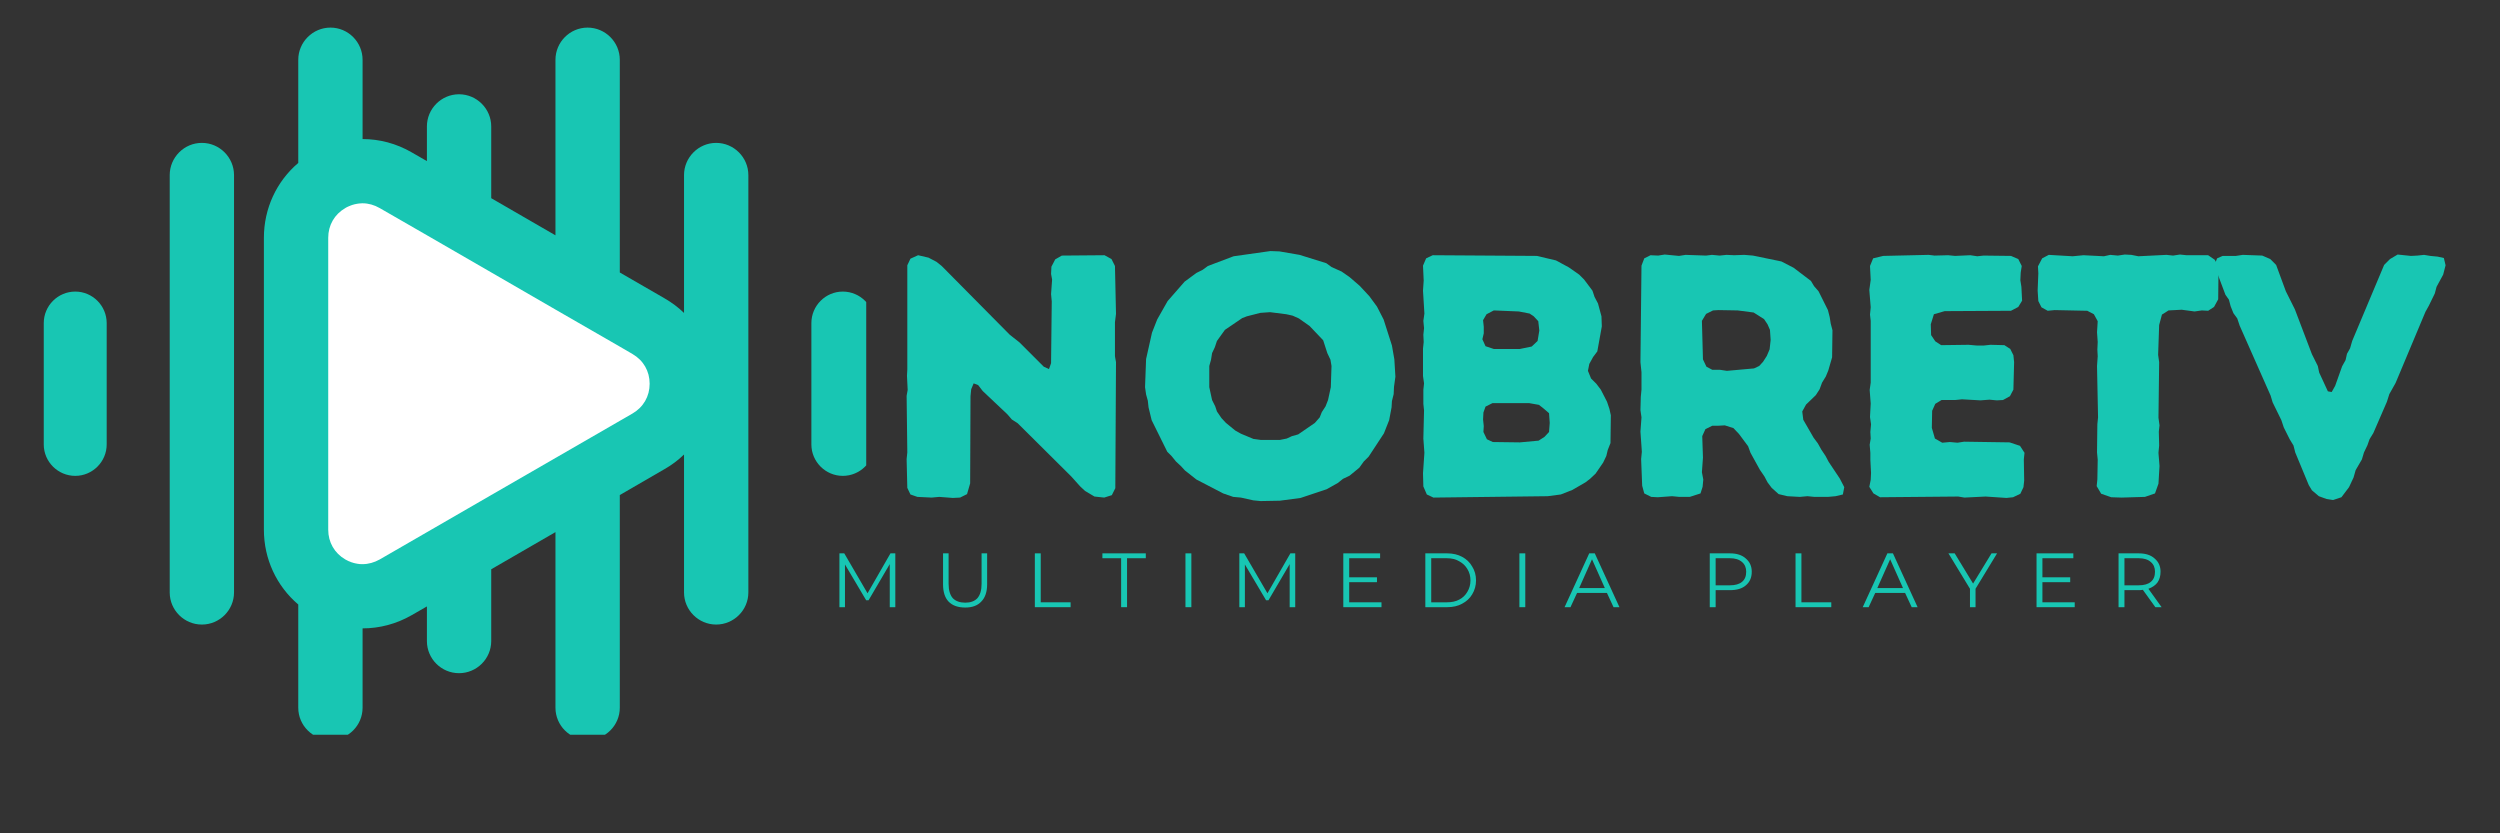 <svg xmlns="http://www.w3.org/2000/svg" xmlns:xlink="http://www.w3.org/1999/xlink" width="150" zoomAndPan="magnify" viewBox="0 0 112.5 37.5" height="50" preserveAspectRatio="xMidYMid meet" version="1.0"><rect x="0" y="0" width="112.5" height="37.5" fill="#333333" stroke="none"/><defs><g/><clipPath id="0abb6f7f86"><path d="M 11 1.234 L 34 1.234 L 34 33.062 L 11 33.062 Z M 11 1.234 " clip-rule="nonzero"/></clipPath><clipPath id="76fd2bec8a"><path d="M 1.973 13 L 5 13 L 5 22 L 1.973 22 Z M 1.973 13 " clip-rule="nonzero"/></clipPath><clipPath id="ba23c60571"><path d="M 36 13 L 38.98 13 L 38.98 22 L 36 22 Z M 36 13 " clip-rule="nonzero"/></clipPath></defs><g clip-path="url(#0abb6f7f86)"><path fill="#18c6b3" d="M 11.875 23.836 L 11.875 10.703 C 11.875 9.379 12.445 8.164 13.422 7.332 L 13.422 2.691 C 13.422 1.895 14.074 1.242 14.871 1.242 C 15.668 1.242 16.316 1.895 16.316 2.691 L 16.316 6.258 C 17.078 6.258 17.84 6.457 18.531 6.859 L 19.211 7.25 L 19.211 5.688 C 19.211 4.895 19.859 4.242 20.656 4.242 C 21.453 4.242 22.105 4.895 22.105 5.688 L 22.105 8.918 L 24.996 10.59 L 24.996 2.691 C 24.996 1.895 25.645 1.242 26.441 1.242 C 27.238 1.242 27.891 1.895 27.891 2.691 L 27.891 12.262 L 29.906 13.426 C 30.23 13.613 30.523 13.832 30.781 14.082 L 30.781 7.879 C 30.781 7.082 31.434 6.43 32.227 6.43 C 33.023 6.43 33.676 7.082 33.676 7.879 L 33.676 26.66 C 33.676 27.457 33.023 28.105 32.227 28.105 C 31.434 28.105 30.781 27.457 30.781 26.66 L 30.781 20.453 C 30.523 20.703 30.23 20.926 29.906 21.109 L 27.891 22.277 L 27.891 31.848 C 27.891 32.645 27.238 33.293 26.441 33.293 C 25.645 33.293 24.996 32.645 24.996 31.848 L 24.996 23.945 L 22.105 25.617 L 22.105 28.848 C 22.105 29.645 21.453 30.293 20.656 30.293 C 19.859 30.293 19.211 29.645 19.211 28.848 L 19.211 27.289 L 18.531 27.68 C 17.84 28.078 17.078 28.277 16.316 28.277 L 16.316 31.848 C 16.316 32.645 15.668 33.293 14.871 33.293 C 14.074 33.293 13.422 32.645 13.422 31.848 L 13.422 27.203 C 12.445 26.371 11.875 25.156 11.875 23.836 Z M 11.875 23.836 " fill-opacity="1" fill-rule="nonzero"/></g><path fill="#ffffff" d="M 14.77 23.836 L 14.77 10.703 C 14.77 10.133 15.051 9.645 15.539 9.363 L 15.562 9.348 L 15.586 9.336 L 15.598 9.328 L 15.609 9.324 L 15.621 9.316 L 15.633 9.312 L 15.645 9.305 L 15.668 9.297 L 15.68 9.289 L 15.695 9.285 L 15.703 9.277 L 15.707 9.277 L 15.719 9.273 L 15.727 9.27 L 15.73 9.27 L 15.742 9.266 L 15.75 9.258 L 15.754 9.258 L 15.824 9.234 L 15.824 9.23 L 15.848 9.223 L 15.852 9.223 L 15.863 9.219 L 15.871 9.219 L 15.875 9.215 L 15.887 9.211 L 15.898 9.211 L 15.945 9.195 L 15.961 9.191 L 15.973 9.191 L 15.984 9.188 L 15.992 9.184 L 16.008 9.184 L 16.031 9.176 L 16.047 9.176 L 16.059 9.172 L 16.07 9.172 L 16.082 9.168 L 16.094 9.168 L 16.094 9.164 L 16.121 9.164 L 16.133 9.16 L 16.145 9.16 L 16.156 9.156 L 16.195 9.156 L 16.207 9.152 L 16.266 9.152 L 16.27 9.148 L 16.316 9.148 C 16.578 9.148 16.844 9.223 17.086 9.363 L 19.211 10.586 L 22.105 12.258 L 24.996 13.93 L 27.891 15.598 L 28.461 15.93 C 28.953 16.215 29.234 16.699 29.234 17.27 C 29.234 17.836 28.953 18.324 28.461 18.609 L 27.891 18.938 L 24.996 20.609 L 22.105 22.277 L 19.211 23.949 L 17.086 25.176 C 16.844 25.312 16.578 25.387 16.316 25.387 L 16.23 25.387 L 16.219 25.383 L 16.18 25.383 L 16.168 25.379 L 16.145 25.379 L 16.141 25.375 L 16.117 25.375 L 16.105 25.371 L 16.094 25.371 L 16.082 25.367 L 16.066 25.367 L 16.059 25.363 L 16.043 25.363 L 16.02 25.355 L 16.008 25.355 L 15.996 25.352 L 15.992 25.352 L 15.984 25.348 L 15.969 25.348 L 15.961 25.344 L 15.945 25.34 L 15.934 25.336 L 15.922 25.336 L 15.922 25.332 L 15.91 25.332 L 15.875 25.32 L 15.871 25.32 L 15.863 25.316 L 15.852 25.312 L 15.848 25.312 L 15.789 25.293 L 15.777 25.285 L 15.754 25.277 L 15.75 25.277 L 15.742 25.273 L 15.73 25.266 L 15.727 25.266 L 15.719 25.262 L 15.707 25.258 L 15.703 25.258 L 15.691 25.254 L 15.68 25.246 L 15.668 25.242 L 15.656 25.234 L 15.645 25.23 L 15.633 25.223 L 15.621 25.219 L 15.609 25.211 L 15.598 25.207 L 15.586 25.199 L 15.562 25.188 L 15.551 25.18 L 15.539 25.176 C 15.051 24.891 14.77 24.402 14.77 23.836 " fill-opacity="1" fill-rule="nonzero"/><g clip-path="url(#76fd2bec8a)"><path fill="#18c6b3" d="M 3.387 13.121 C 4.164 13.121 4.801 13.758 4.801 14.539 L 4.801 20 C 4.801 20.777 4.164 21.414 3.387 21.414 C 2.605 21.414 1.969 20.777 1.969 20 L 1.969 14.539 C 1.969 13.758 2.605 13.121 3.387 13.121 Z M 3.387 13.121 " fill-opacity="1" fill-rule="nonzero"/></g><g clip-path="url(#ba23c60571)"><path fill="#18c6b3" d="M 37.926 13.121 C 37.148 13.121 36.512 13.758 36.512 14.539 L 36.512 20 C 36.512 20.777 37.148 21.414 37.926 21.414 C 38.707 21.414 39.344 20.777 39.344 20 L 39.344 14.539 C 39.344 13.758 38.707 13.121 37.926 13.121 Z M 37.926 13.121 " fill-opacity="1" fill-rule="nonzero"/></g><path fill="#18c6b3" d="M 9.082 6.43 L 9.086 6.43 C 9.879 6.43 10.531 7.082 10.531 7.879 L 10.531 26.66 C 10.531 27.457 9.879 28.105 9.086 28.105 L 9.082 28.105 C 8.289 28.105 7.637 27.457 7.637 26.66 L 7.637 7.879 C 7.637 7.082 8.289 6.43 9.082 6.43 Z M 9.082 6.43 " fill-opacity="1" fill-rule="nonzero"/><g fill="#18c6b3" fill-opacity="1"><g transform="translate(39.673, 22.36)"><g><path d="M 9.156 -0.266 L 8.938 -0.469 L 8.531 -0.922 L 6.125 -3.312 L 5.859 -3.484 L 5.656 -3.719 L 4.547 -4.766 L 4.344 -5.031 L 4.141 -5.109 L 4.031 -4.844 L 4 -4.531 L 3.984 -0.609 L 3.844 -0.125 L 3.531 0.031 L 3.203 0.047 L 2.594 0 L 2.25 0.031 L 1.609 0 L 1.297 -0.109 L 1.156 -0.406 L 1.125 -1.703 L 1.156 -2 L 1.125 -4.547 L 1.172 -4.812 L 1.141 -5.453 L 1.156 -5.719 L 1.156 -10.422 L 1.297 -10.719 L 1.641 -10.875 L 2.109 -10.766 L 2.469 -10.578 L 2.703 -10.391 L 5.766 -7.297 L 6.203 -6.953 L 7.297 -5.859 L 7.531 -5.75 L 7.625 -6.016 L 7.656 -8.797 L 7.625 -9.125 L 7.672 -9.781 L 7.625 -10.031 L 7.641 -10.359 L 7.812 -10.688 L 8.109 -10.859 L 10.031 -10.875 L 10.344 -10.703 L 10.5 -10.391 L 10.547 -8.234 L 10.5 -7.859 L 10.5 -6.328 L 10.547 -6.062 L 10.516 -0.391 L 10.359 -0.078 L 10.016 0.031 L 9.578 -0.016 Z M 9.156 -0.266 "/></g></g></g><g fill="#18c6b3" fill-opacity="1"><g transform="translate(50.918, 22.36)"><g><path d="M 5.812 0.188 L 5.484 0.156 L 4.922 0.031 L 4.578 0 L 4.125 -0.156 L 2.922 -0.781 L 2.406 -1.188 L 2.234 -1.375 L 2 -1.594 L 1.797 -1.844 L 1.609 -2.031 L 0.906 -3.453 L 0.766 -4.031 L 0.734 -4.328 L 0.656 -4.609 L 0.609 -4.938 L 0.656 -6.203 L 0.922 -7.391 L 1.156 -7.984 L 1.625 -8.812 L 2.391 -9.688 L 2.922 -10.078 L 3.203 -10.219 L 3.438 -10.391 L 4.594 -10.828 L 6.25 -11.062 L 6.656 -11.047 L 7.562 -10.891 L 8.766 -10.516 L 9 -10.344 L 9.453 -10.141 L 9.812 -9.891 L 10.266 -9.5 L 10.703 -9.031 L 11.047 -8.562 L 11.344 -7.984 L 11.719 -6.812 L 11.828 -6.188 L 11.875 -5.406 L 11.812 -4.953 L 11.797 -4.625 L 11.719 -4.312 L 11.703 -4.031 L 11.594 -3.453 L 11.359 -2.859 L 10.672 -1.812 L 10.453 -1.594 L 10.25 -1.312 L 9.812 -0.953 L 9.516 -0.812 L 9.281 -0.625 L 8.781 -0.344 L 7.609 0.047 L 6.672 0.172 Z M 6.672 -2.562 L 6.984 -2.625 L 7.219 -2.734 L 7.5 -2.812 L 8.25 -3.328 L 8.469 -3.578 L 8.562 -3.812 L 8.734 -4.078 L 8.844 -4.359 L 8.969 -4.938 L 9 -5.891 L 8.953 -6.172 L 8.812 -6.469 L 8.625 -7.047 L 8.016 -7.688 L 7.531 -8.031 L 7.25 -8.156 L 6.969 -8.219 L 6.234 -8.312 L 5.797 -8.281 L 5.188 -8.125 L 4.984 -8.047 L 4.203 -7.516 L 3.844 -7.016 L 3.75 -6.734 L 3.625 -6.469 L 3.578 -6.172 L 3.5 -5.891 L 3.5 -4.938 L 3.625 -4.359 L 3.766 -4.078 L 3.844 -3.844 L 4.047 -3.547 L 4.25 -3.328 L 4.672 -2.984 L 4.922 -2.844 L 5.484 -2.609 L 5.828 -2.562 Z M 6.672 -2.562 "/></g></g></g><g fill="#18c6b3" fill-opacity="1"><g transform="translate(62.91, 22.36)"><g><path d="M 1.141 -0.469 L 1.125 -1.062 L 1.188 -1.984 L 1.141 -2.625 L 1.172 -3.891 L 1.141 -4.188 L 1.141 -4.812 L 1.172 -5.109 L 1.125 -5.438 L 1.125 -6.672 L 1.156 -6.969 L 1.141 -7.297 L 1.172 -7.594 L 1.141 -7.922 L 1.188 -8.25 L 1.125 -9.281 L 1.156 -9.734 L 1.125 -10.406 L 1.266 -10.734 L 1.562 -10.875 L 6.25 -10.844 L 7.109 -10.641 L 7.688 -10.328 L 8.156 -10 L 8.375 -9.781 L 8.75 -9.281 L 8.844 -9 L 9 -8.703 L 9.156 -8.125 L 9.172 -7.672 L 8.969 -6.547 L 8.781 -6.297 L 8.609 -5.984 L 8.547 -5.672 L 8.688 -5.328 L 8.922 -5.094 L 9.125 -4.828 L 9.406 -4.281 L 9.516 -3.953 L 9.578 -3.672 L 9.562 -2.422 L 9.438 -2.109 L 9.375 -1.844 L 9.234 -1.547 L 8.891 -1.047 L 8.641 -0.812 L 8.438 -0.656 L 7.844 -0.312 L 7.328 -0.109 L 6.734 -0.031 L 1.594 0.031 L 1.297 -0.109 Z M 4.312 -6.656 L 5.484 -6.656 L 6.016 -6.766 L 6.281 -7.016 L 6.359 -7.484 L 6.312 -7.906 L 6.109 -8.125 L 5.922 -8.25 L 5.438 -8.344 L 4.312 -8.391 L 3.984 -8.219 L 3.828 -7.953 L 3.859 -7.656 L 3.859 -7.359 L 3.797 -7.094 L 3.938 -6.781 Z M 4.266 -2.469 L 5.484 -2.453 L 6.328 -2.531 L 6.594 -2.703 L 6.797 -2.922 L 6.828 -3.328 L 6.797 -3.766 L 6.562 -3.969 L 6.344 -4.141 L 5.906 -4.219 L 4.25 -4.219 L 3.938 -4.062 L 3.844 -3.797 L 3.828 -3.484 L 3.859 -3.188 L 3.844 -2.922 L 4 -2.594 Z M 4.266 -2.469 "/></g></g></g><g fill="#18c6b3" fill-opacity="1"><g transform="translate(72.695, 22.36)"><g><path d="M 1.203 -0.5 L 1.156 -1.703 L 1.188 -2.031 L 1.125 -2.938 L 1.172 -3.578 L 1.125 -3.906 L 1.141 -4.5 L 1.172 -4.828 L 1.172 -5.609 L 1.125 -6.062 L 1.172 -10.406 L 1.297 -10.734 L 1.578 -10.875 L 1.922 -10.859 L 2.219 -10.906 L 2.859 -10.844 L 3.156 -10.891 L 4.078 -10.859 L 4.344 -10.891 L 4.688 -10.859 L 5 -10.891 L 5.344 -10.875 L 5.797 -10.891 L 6.188 -10.859 L 7.469 -10.594 L 8.016 -10.312 L 8.797 -9.719 L 8.938 -9.484 L 9.141 -9.25 L 9.562 -8.406 L 9.641 -8.094 L 9.688 -7.797 L 9.766 -7.5 L 9.75 -6.281 L 9.578 -5.688 L 9.469 -5.422 L 9.297 -5.141 L 9.188 -4.844 L 9.016 -4.578 L 8.578 -4.156 L 8.406 -3.844 L 8.453 -3.469 L 8.922 -2.656 L 9.109 -2.406 L 9.266 -2.125 L 9.453 -1.844 L 9.594 -1.578 L 10.094 -0.828 L 10.297 -0.438 L 10.234 -0.109 L 9.906 -0.031 L 9.562 0 L 8.953 0 L 8.641 -0.031 L 8.297 0 L 7.734 -0.031 L 7.344 -0.125 L 7.031 -0.406 L 6.844 -0.656 L 6.703 -0.922 L 6.5 -1.219 L 6.078 -1.984 L 5.969 -2.281 L 5.562 -2.828 L 5.312 -3.094 L 4.922 -3.219 L 4.641 -3.203 L 4.359 -3.203 L 4.047 -3.047 L 3.906 -2.734 L 3.938 -1.766 L 3.891 -1.109 L 3.953 -0.781 L 3.922 -0.453 L 3.828 -0.156 L 3.344 0 L 2.875 0 L 2.547 -0.031 L 1.906 0.016 L 1.609 0 L 1.297 -0.156 Z M 4.359 -5.719 L 4.703 -5.719 L 5.016 -5.672 L 6.234 -5.781 L 6.469 -5.891 L 6.641 -6.078 L 6.812 -6.344 L 6.938 -6.641 L 6.984 -7.062 L 6.953 -7.516 L 6.844 -7.766 L 6.688 -8 L 6.219 -8.297 L 5.5 -8.391 L 4.641 -8.406 L 4.391 -8.391 L 4.078 -8.234 L 3.891 -7.922 L 3.938 -6.188 L 4.094 -5.859 Z M 4.359 -5.719 "/></g></g></g><g fill="#18c6b3" fill-opacity="1"><g transform="translate(82.994, 22.36)"><g><path d="M 1.125 -0.453 L 1.188 -0.766 L 1.203 -1.078 L 1.172 -1.672 L 1.172 -1.984 L 1.141 -2.344 L 1.188 -2.625 L 1.172 -2.922 L 1.203 -3.266 L 1.156 -3.594 L 1.188 -4.203 L 1.141 -4.812 L 1.188 -5.141 L 1.188 -7.922 L 1.156 -8.203 L 1.188 -8.531 L 1.125 -9.312 L 1.188 -9.766 L 1.156 -10.391 L 1.297 -10.734 L 1.75 -10.844 L 3.797 -10.891 L 4.062 -10.859 L 4.672 -10.875 L 4.984 -10.844 L 5.672 -10.875 L 5.984 -10.828 L 6.266 -10.859 L 7.5 -10.844 L 7.828 -10.703 L 7.984 -10.391 L 7.938 -10.094 L 7.922 -9.75 L 7.969 -9.453 L 8 -8.828 L 7.828 -8.547 L 7.5 -8.375 L 4.516 -8.359 L 4.031 -8.219 L 3.891 -7.766 L 3.906 -7.281 L 4.094 -7 L 4.359 -6.828 L 5.594 -6.844 L 5.953 -6.812 L 6.281 -6.812 L 6.578 -6.844 L 7.203 -6.828 L 7.469 -6.656 L 7.609 -6.375 L 7.641 -6.062 L 7.609 -4.828 L 7.453 -4.531 L 7.141 -4.359 L 6.859 -4.344 L 6.531 -4.375 L 6.125 -4.344 L 5.297 -4.391 L 4.984 -4.359 L 4.375 -4.359 L 4.094 -4.188 L 3.953 -3.875 L 3.938 -3.109 L 4.078 -2.625 L 4.406 -2.438 L 4.75 -2.469 L 5.094 -2.438 L 5.391 -2.484 L 7.438 -2.453 L 7.906 -2.297 L 8.109 -1.984 L 8.078 -1.688 L 8.094 -0.734 L 8.062 -0.438 L 7.922 -0.141 L 7.594 0.016 L 7.297 0.047 L 6.359 -0.016 L 5.406 0.031 L 5.125 -0.016 L 1.609 0.016 L 1.312 -0.156 Z M 1.125 -0.453 "/></g></g></g><g fill="#18c6b3" fill-opacity="1"><g transform="translate(91.428, 22.36)"><g><path d="M 4.047 0.031 L 3.578 0.016 L 3.125 -0.141 L 2.922 -0.484 L 2.953 -0.781 L 2.969 -1.672 L 2.938 -2 L 2.953 -3.266 L 2.984 -3.578 L 2.938 -5.891 L 2.969 -6.328 L 2.953 -6.625 L 2.969 -6.969 L 2.938 -7.406 L 2.969 -7.906 L 2.797 -8.219 L 2.5 -8.375 L 1.031 -8.406 L 0.719 -8.375 L 0.438 -8.531 L 0.297 -8.812 L 0.266 -9.281 L 0.297 -10.062 L 0.281 -10.375 L 0.469 -10.734 L 0.766 -10.891 L 1.844 -10.828 L 2.328 -10.875 L 3.25 -10.828 L 3.531 -10.891 L 3.875 -10.859 L 4.188 -10.906 L 4.484 -10.891 L 4.797 -10.828 L 6.062 -10.891 L 6.359 -10.859 L 6.672 -10.906 L 6.969 -10.875 L 7.938 -10.875 L 8.234 -10.672 L 8.406 -10.359 L 8.391 -8.891 L 8.203 -8.547 L 7.938 -8.375 L 7.656 -8.391 L 7.328 -8.344 L 6.75 -8.422 L 6.156 -8.391 L 5.859 -8.203 L 5.734 -7.734 L 5.688 -6.391 L 5.734 -6.062 L 5.703 -3.562 L 5.75 -3.219 L 5.719 -2.938 L 5.734 -2.312 L 5.703 -1.984 L 5.75 -1.391 L 5.703 -0.594 L 5.547 -0.156 L 5.094 0 Z M 4.047 0.031 "/></g></g></g><g fill="#18c6b3" fill-opacity="1"><g transform="translate(99.645, 22.36)"><g><path d="M 5.344 0.141 L 5.047 0.094 L 4.703 -0.031 L 4.391 -0.297 L 4.25 -0.531 L 3.641 -2 L 3.562 -2.312 L 3.391 -2.594 L 3.125 -3.125 L 3.016 -3.453 L 2.625 -4.25 L 2.531 -4.562 L 1.141 -7.703 L 1.031 -8.031 L 0.859 -8.266 L 0.734 -8.578 L 0.656 -8.875 L 0.5 -9.094 L 0 -10.422 L 0.125 -10.734 L 0.375 -10.844 L 0.969 -10.844 L 1.281 -10.891 L 2.156 -10.859 L 2.516 -10.703 L 2.781 -10.438 L 3.219 -9.25 L 3.625 -8.438 L 4.391 -6.422 L 4.656 -5.891 L 4.719 -5.594 L 5.109 -4.75 L 5.281 -4.719 L 5.438 -5 L 5.75 -5.875 L 5.906 -6.156 L 5.969 -6.438 L 6.109 -6.688 L 6.203 -7.016 L 7.641 -10.438 L 7.906 -10.703 L 8.25 -10.906 L 8.844 -10.844 L 9.141 -10.859 L 9.438 -10.891 L 9.719 -10.844 L 10.047 -10.812 L 10.328 -10.75 L 10.406 -10.422 L 10.297 -10 L 10 -9.453 L 9.922 -9.156 L 9.656 -8.609 L 9.5 -8.328 L 8.156 -5.125 L 7.875 -4.625 L 7.766 -4.281 L 7.156 -2.875 L 6.984 -2.594 L 6.891 -2.328 L 6.734 -2 L 6.641 -1.688 L 6.359 -1.203 L 6.266 -0.875 L 6.062 -0.438 L 5.719 0.016 Z M 5.344 0.141 "/></g></g></g><g fill="#18c6b3" fill-opacity="1"><g transform="translate(37.383, 27.323)"><g><path d="M 2.906 -2.422 L 2.906 0 L 2.656 0 L 2.656 -1.938 L 1.703 -0.312 L 1.594 -0.312 L 0.641 -1.922 L 0.641 0 L 0.391 0 L 0.391 -2.422 L 0.609 -2.422 L 1.656 -0.625 L 2.688 -2.422 Z M 2.906 -2.422 "/></g></g></g><g fill="#18c6b3" fill-opacity="1"><g transform="translate(42.062, 27.323)"><g><path d="M 1.375 0.016 C 1.051 0.016 0.801 -0.07 0.625 -0.25 C 0.457 -0.426 0.375 -0.688 0.375 -1.031 L 0.375 -2.422 L 0.625 -2.422 L 0.625 -1.047 C 0.625 -0.766 0.688 -0.551 0.812 -0.406 C 0.945 -0.27 1.133 -0.203 1.375 -0.203 C 1.613 -0.203 1.797 -0.27 1.922 -0.406 C 2.047 -0.551 2.109 -0.766 2.109 -1.047 L 2.109 -2.422 L 2.359 -2.422 L 2.359 -1.031 C 2.359 -0.688 2.27 -0.426 2.094 -0.25 C 1.926 -0.07 1.688 0.016 1.375 0.016 Z M 1.375 0.016 "/></g></g></g><g fill="#18c6b3" fill-opacity="1"><g transform="translate(46.177, 27.323)"><g><path d="M 0.391 -2.422 L 0.656 -2.422 L 0.656 -0.219 L 2 -0.219 L 2 0 L 0.391 0 Z M 0.391 -2.422 "/></g></g></g><g fill="#18c6b3" fill-opacity="1"><g transform="translate(49.592, 27.323)"><g><path d="M 0.859 -2.203 L 0.016 -2.203 L 0.016 -2.422 L 1.969 -2.422 L 1.969 -2.203 L 1.125 -2.203 L 1.125 0 L 0.859 0 Z M 0.859 -2.203 "/></g></g></g><g fill="#18c6b3" fill-opacity="1"><g transform="translate(52.955, 27.323)"><g><path d="M 0.391 -2.422 L 0.656 -2.422 L 0.656 0 L 0.391 0 Z M 0.391 -2.422 "/></g></g></g><g fill="#18c6b3" fill-opacity="1"><g transform="translate(55.379, 27.323)"><g><path d="M 2.906 -2.422 L 2.906 0 L 2.656 0 L 2.656 -1.938 L 1.703 -0.312 L 1.594 -0.312 L 0.641 -1.922 L 0.641 0 L 0.391 0 L 0.391 -2.422 L 0.609 -2.422 L 1.656 -0.625 L 2.688 -2.422 Z M 2.906 -2.422 "/></g></g></g><g fill="#18c6b3" fill-opacity="1"><g transform="translate(60.058, 27.323)"><g><path d="M 2.109 -0.219 L 2.109 0 L 0.391 0 L 0.391 -2.422 L 2.047 -2.422 L 2.047 -2.203 L 0.656 -2.203 L 0.656 -1.344 L 1.906 -1.344 L 1.906 -1.125 L 0.656 -1.125 L 0.656 -0.219 Z M 2.109 -0.219 "/></g></g></g><g fill="#18c6b3" fill-opacity="1"><g transform="translate(63.749, 27.323)"><g><path d="M 0.391 -2.422 L 1.375 -2.422 C 1.633 -2.422 1.859 -2.367 2.047 -2.266 C 2.242 -2.16 2.395 -2.016 2.5 -1.828 C 2.613 -1.648 2.672 -1.441 2.672 -1.203 C 2.672 -0.973 2.613 -0.766 2.5 -0.578 C 2.395 -0.398 2.242 -0.258 2.047 -0.156 C 1.859 -0.051 1.633 0 1.375 0 L 0.391 0 Z M 1.359 -0.219 C 1.578 -0.219 1.766 -0.258 1.922 -0.344 C 2.078 -0.426 2.195 -0.539 2.281 -0.688 C 2.375 -0.844 2.422 -1.016 2.422 -1.203 C 2.422 -1.398 2.375 -1.57 2.281 -1.719 C 2.195 -1.863 2.078 -1.977 1.922 -2.062 C 1.766 -2.156 1.578 -2.203 1.359 -2.203 L 0.656 -2.203 L 0.656 -0.219 Z M 1.359 -0.219 "/></g></g></g><g fill="#18c6b3" fill-opacity="1"><g transform="translate(67.982, 27.323)"><g><path d="M 0.391 -2.422 L 0.656 -2.422 L 0.656 0 L 0.391 0 Z M 0.391 -2.422 "/></g></g></g><g fill="#18c6b3" fill-opacity="1"><g transform="translate(70.406, 27.323)"><g><path d="M 1.906 -0.641 L 0.562 -0.641 L 0.266 0 L 0 0 L 1.109 -2.422 L 1.359 -2.422 L 2.469 0 L 2.203 0 Z M 1.812 -0.859 L 1.234 -2.156 L 0.656 -0.859 Z M 1.812 -0.859 "/></g></g></g><g fill="#18c6b3" fill-opacity="1"><g transform="translate(74.262, 27.323)"><g/></g></g><g fill="#18c6b3" fill-opacity="1"><g transform="translate(76.548, 27.323)"><g><path d="M 1.297 -2.422 C 1.609 -2.422 1.848 -2.344 2.016 -2.188 C 2.191 -2.039 2.281 -1.844 2.281 -1.594 C 2.281 -1.332 2.191 -1.129 2.016 -0.984 C 1.848 -0.836 1.609 -0.766 1.297 -0.766 L 0.656 -0.766 L 0.656 0 L 0.391 0 L 0.391 -2.422 Z M 1.297 -0.984 C 1.535 -0.984 1.719 -1.035 1.844 -1.141 C 1.969 -1.242 2.031 -1.395 2.031 -1.594 C 2.031 -1.781 1.969 -1.926 1.844 -2.031 C 1.719 -2.145 1.535 -2.203 1.297 -2.203 L 0.656 -2.203 L 0.656 -0.984 Z M 1.297 -0.984 "/></g></g></g><g fill="#18c6b3" fill-opacity="1"><g transform="translate(80.408, 27.323)"><g><path d="M 0.391 -2.422 L 0.656 -2.422 L 0.656 -0.219 L 2 -0.219 L 2 0 L 0.391 0 Z M 0.391 -2.422 "/></g></g></g><g fill="#18c6b3" fill-opacity="1"><g transform="translate(83.823, 27.323)"><g><path d="M 1.906 -0.641 L 0.562 -0.641 L 0.266 0 L 0 0 L 1.109 -2.422 L 1.359 -2.422 L 2.469 0 L 2.203 0 Z M 1.812 -0.859 L 1.234 -2.156 L 0.656 -0.859 Z M 1.812 -0.859 "/></g></g></g><g fill="#18c6b3" fill-opacity="1"><g transform="translate(87.68, 27.323)"><g><path d="M 1.219 -0.828 L 1.219 0 L 0.969 0 L 0.969 -0.828 L 0 -2.422 L 0.281 -2.422 L 1.109 -1.062 L 1.938 -2.422 L 2.188 -2.422 Z M 1.219 -0.828 "/></g></g></g><g fill="#18c6b3" fill-opacity="1"><g transform="translate(91.253, 27.323)"><g><path d="M 2.109 -0.219 L 2.109 0 L 0.391 0 L 0.391 -2.422 L 2.047 -2.422 L 2.047 -2.203 L 0.656 -2.203 L 0.656 -1.344 L 1.906 -1.344 L 1.906 -1.125 L 0.656 -1.125 L 0.656 -0.219 Z M 2.109 -0.219 "/></g></g></g><g fill="#18c6b3" fill-opacity="1"><g transform="translate(94.944, 27.323)"><g><path d="M 2.047 0 L 1.484 -0.781 C 1.43 -0.77 1.367 -0.766 1.297 -0.766 L 0.656 -0.766 L 0.656 0 L 0.391 0 L 0.391 -2.422 L 1.297 -2.422 C 1.609 -2.422 1.848 -2.344 2.016 -2.188 C 2.191 -2.039 2.281 -1.844 2.281 -1.594 C 2.281 -1.406 2.234 -1.242 2.141 -1.109 C 2.047 -0.984 1.91 -0.891 1.734 -0.828 L 2.328 0 Z M 1.297 -0.984 C 1.535 -0.984 1.719 -1.035 1.844 -1.141 C 1.969 -1.242 2.031 -1.395 2.031 -1.594 C 2.031 -1.781 1.969 -1.926 1.844 -2.031 C 1.719 -2.145 1.535 -2.203 1.297 -2.203 L 0.656 -2.203 L 0.656 -0.984 Z M 1.297 -0.984 "/></g></g></g></svg>